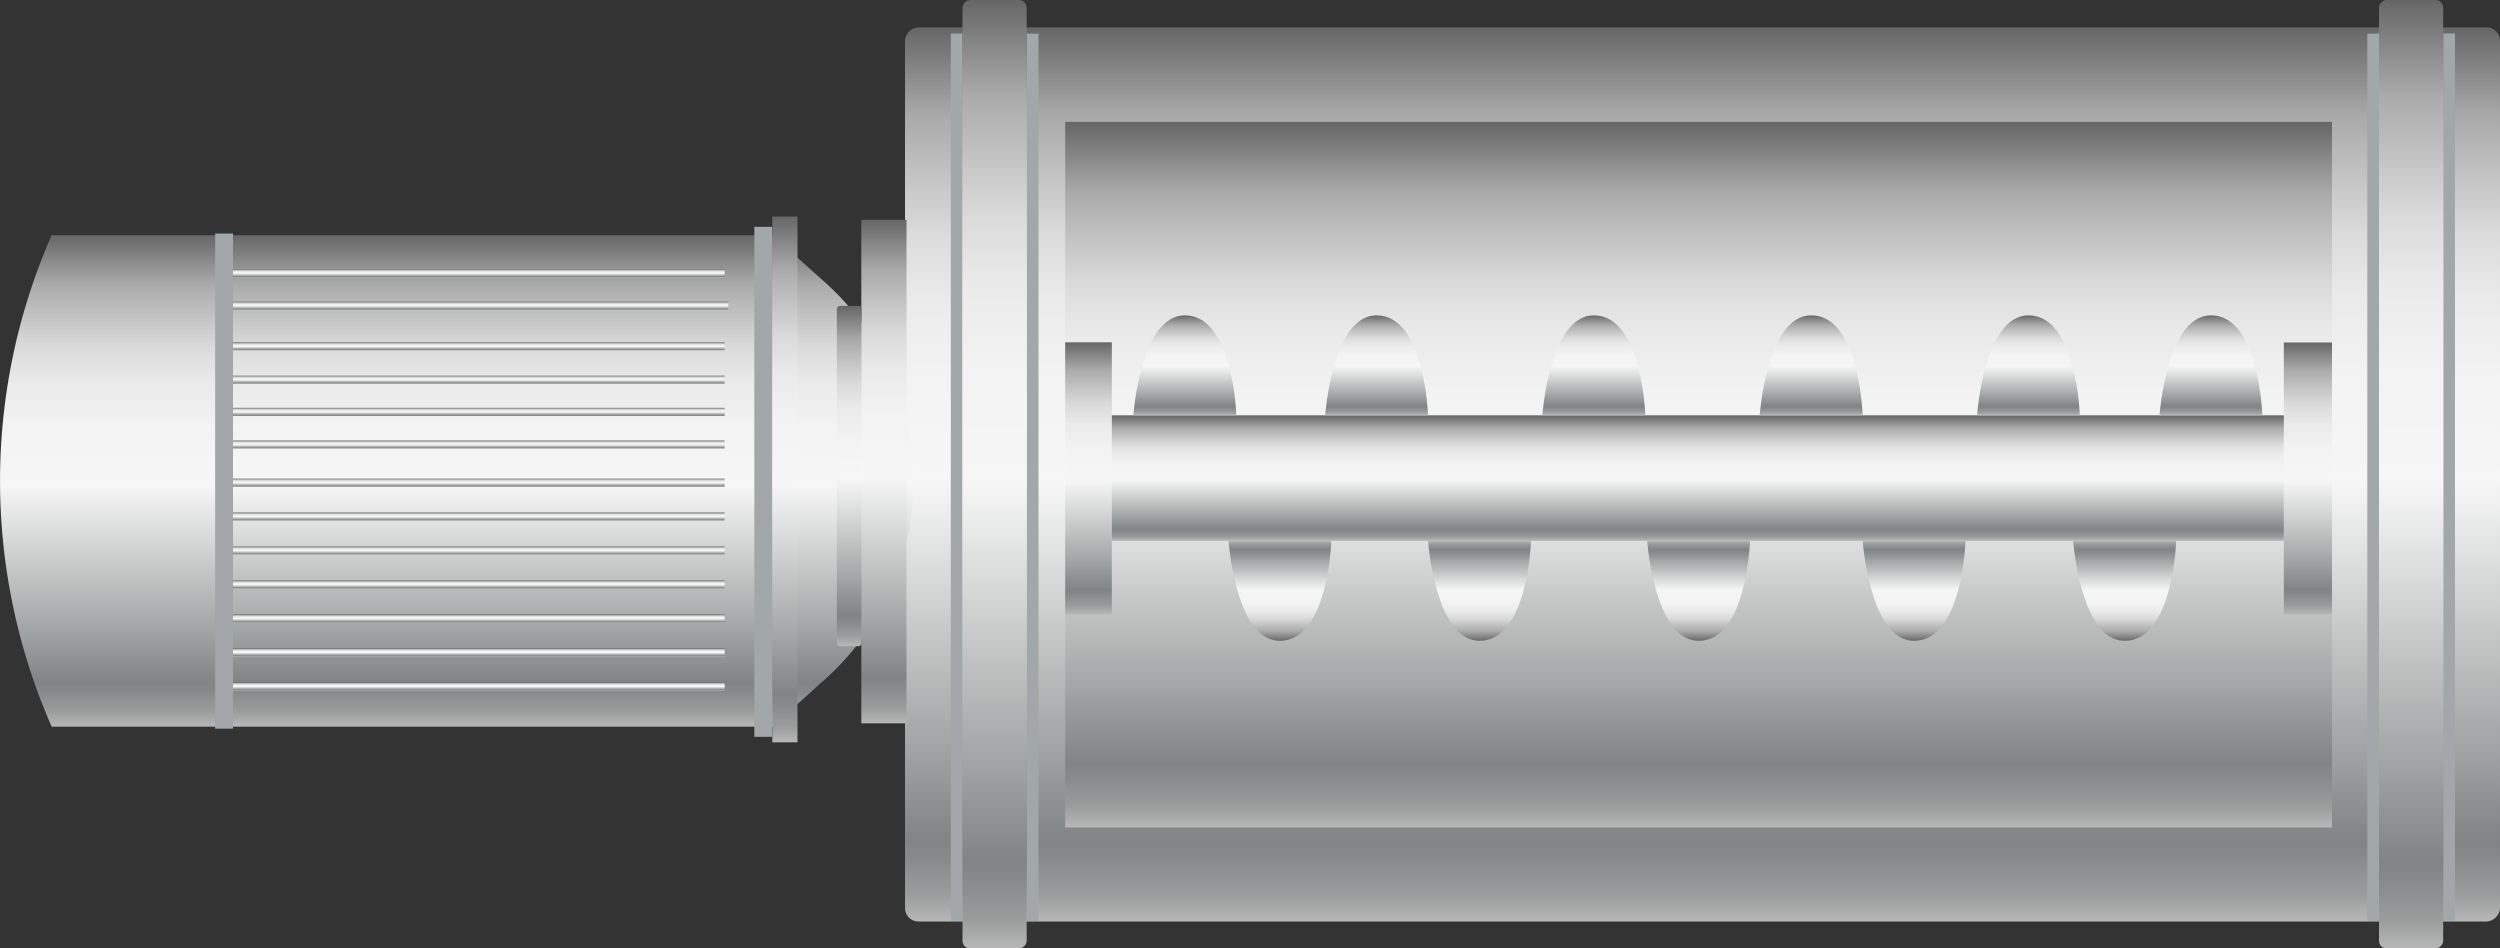<svg xmlns="http://www.w3.org/2000/svg" xmlns:xlink="http://www.w3.org/1999/xlink" viewBox="0 0 150 56.91">
    <rect x="0" y="0" width="150" height="56.91" fill="#333333" stroke="none"/>
    <defs>
        <style>
            .cls-1 {
                fill: url(#未命名的渐变_143);
            }

            .cls-2 {
                fill: url(#未命名的渐变_143-2);
            }

            .cls-3 {
                fill: url(#未命名的渐变_143-3);
            }

            .cls-4 {
                fill: url(#未命名的渐变_143-4);
            }

            .cls-5 {
                fill: url(#未命名的渐变_143-5);
            }

            .cls-6 {
                fill: url(#未命名的渐变_143-6);
            }

            .cls-7 {
                fill: #a2a7a9;
            }

            .cls-8 {
                fill: url(#未命名的渐变_143-7);
            }

            .cls-9 {
                fill: url(#未命名的渐变_143-8);
            }

            .cls-10 {
                fill: url(#未命名的渐变_143-9);
            }

            .cls-11 {
                fill: url(#未命名的渐变_143-10);
            }

            .cls-12 {
                fill: url(#未命名的渐变_143-11);
            }

            .cls-13 {
                fill: url(#未命名的渐变_143-12);
            }

            .cls-14 {
                fill: url(#未命名的渐变_143-13);
            }

            .cls-15 {
                fill: url(#未命名的渐变_143-14);
            }

            .cls-16 {
                fill: url(#未命名的渐变_143-15);
            }

            .cls-17 {
                fill: url(#未命名的渐变_143-16);
            }

            .cls-18 {
                fill: url(#未命名的渐变_143-17);
            }

            .cls-19 {
                fill: url(#未命名的渐变_143-18);
            }

            .cls-20 {
                fill: url(#未命名的渐变_143-19);
            }

            .cls-21 {
                fill: url(#未命名的渐变_143-20);
            }

            .cls-22 {
                fill: url(#未命名的渐变_143-21);
            }

            .cls-23 {
                fill: url(#未命名的渐变_143-22);
            }

            .cls-24 {
                fill: url(#未命名的渐变_143-23);
            }

            .cls-25 {
                fill: url(#未命名的渐变_143-24);
            }

            .cls-26 {
                fill: url(#未命名的渐变_143-25);
            }

            .cls-27 {
                fill: url(#未命名的渐变_143-26);
            }

            .cls-28 {
                fill: url(#未命名的渐变_143-27);
            }

            .cls-29 {
                fill: url(#未命名的渐变_143-28);
            }

            .cls-30 {
                fill: url(#未命名的渐变_143-29);
            }

            .cls-31 {
                fill: url(#未命名的渐变_143-30);
            }

            .cls-32 {
                fill: url(#未命名的渐变_143-31);
            }

            .cls-33 {
                fill: url(#未命名的渐变_143-32);
            }

            .cls-34 {
                fill: url(#未命名的渐变_143-33);
            }

            .cls-35 {
                fill: url(#未命名的渐变_143-34);
            }

            .cls-36 {
                fill: url(#未命名的渐变_143-35);
            }

            .cls-37 {
                opacity: 0.2;
            }
        </style>
        <linearGradient id="未命名的渐变_143" x1="102.15" y1="55.3" x2="102.15" y2="1.65"
            gradientTransform="translate(130.62 -73.68) rotate(90)" gradientUnits="userSpaceOnUse">
            <stop offset="0" stop-color="#b7b7b7" />
            <stop offset="0.03" stop-color="#9b9d9d" />
            <stop offset="0.07" stop-color="#878b8b" />
            <stop offset="0.09" stop-color="#808484" />
            <stop offset="0.2" stop-color="#a3a6a6" />
            <stop offset="0.49" stop-color="#f6f6f6" />
            <stop offset="0.61" stop-color="#f3f3f3" />
            <stop offset="0.7" stop-color="#eaeaea" />
            <stop offset="0.77" stop-color="#dbdbdb" />
            <stop offset="0.83" stop-color="#c5c5c5" />
            <stop offset="0.9" stop-color="#aaa" />
            <stop offset="0.95" stop-color="#888" />
            <stop offset="1" stop-color="#666" />
        </linearGradient>
        <linearGradient id="未命名的渐变_143-2" x1="101.92" y1="49.65" x2="101.92" y2="7.31"
            gradientTransform="translate(130.4 -73.43) rotate(90)" xlink:href="#未命名的渐变_143" />
        <linearGradient id="未命名的渐变_143-3" x1="152.22" y1="-292.11" x2="181.72" y2="-292.11"
            gradientTransform="translate(319.53 195.82) rotate(-90)" xlink:href="#未命名的渐变_143" />
        <linearGradient id="未命名的渐变_143-4" x1="47.09" y1="44.54" x2="47.09" y2="13"
            gradientTransform="translate(75.86 -18.32) rotate(90)" xlink:href="#未命名的渐变_143" />
        <linearGradient id="未命名的渐变_143-5" x1="53.03" y1="43.4" x2="53.03" y2="13.19"
            gradientTransform="translate(81.33 -24.74) rotate(90)" xlink:href="#未命名的渐变_143" />
        <linearGradient id="未命名的渐变_143-6" x1="50.94" y1="38.76" x2="50.94" y2="18.35"
            gradientTransform="translate(79.5 -22.39) rotate(90)" xlink:href="#未命名的渐变_143" />
        <linearGradient id="未命名的渐变_143-7" x1="65.31" y1="36.86" x2="65.31" y2="20.54"
            gradientTransform="translate(94.01 -36.61) rotate(90)" xlink:href="#未命名的渐变_143" />
        <linearGradient id="未命名的渐变_143-8" x1="138.48" y1="36.86" x2="138.48" y2="20.54"
            gradientTransform="translate(167.18 -109.77) rotate(90)" xlink:href="#未命名的渐变_143" />
        <linearGradient id="未命名的渐变_143-9" x1="59.68" y1="56.91" x2="59.68" y2="0"
            gradientTransform="translate(88.13 -31.22) rotate(90)" xlink:href="#未命名的渐变_143" />
        <linearGradient id="未命名的渐变_143-10" x1="144.67" y1="56.91" x2="144.67" y2="0"
            gradientTransform="translate(173.12 -116.21) rotate(90)" xlink:href="#未命名的渐变_143" />
        <linearGradient id="未命名的渐变_143-11" x1="154.39" y1="-290.91" x2="154.88" y2="-290.91"
            gradientTransform="translate(319.53 195.82) rotate(-90)" xlink:href="#未命名的渐变_143" />
        <linearGradient id="未命名的渐变_143-12" x1="156.43" y1="-290.91" x2="156.92" y2="-290.91"
            gradientTransform="translate(319.53 195.82) rotate(-90)" xlink:href="#未命名的渐变_143" />
        <linearGradient id="未命名的渐变_143-13" x1="158.46" y1="-290.91" x2="158.96" y2="-290.91"
            gradientTransform="translate(319.53 195.82) rotate(-90)" xlink:href="#未命名的渐变_143" />
        <linearGradient id="未命名的渐变_143-14" x1="160.5" y1="-290.91" x2="160.99" y2="-290.91"
            gradientTransform="translate(319.53 195.82) rotate(-90)" xlink:href="#未命名的渐变_143" />
        <linearGradient id="未命名的渐变_143-15" x1="162.54" y1="-290.91" x2="163.03" y2="-290.91"
            gradientTransform="translate(319.53 195.82) rotate(-90)" xlink:href="#未命名的渐变_143" />
        <linearGradient id="未命名的渐变_143-16" x1="164.58" y1="-290.91" x2="165.07" y2="-290.91"
            gradientTransform="translate(319.53 195.82) rotate(-90)" xlink:href="#未命名的渐变_143" />
        <linearGradient id="未命名的渐变_143-17" x1="166.61" y1="-290.91" x2="167.1" y2="-290.91"
            gradientTransform="translate(319.53 195.82) rotate(-90)" xlink:href="#未命名的渐变_143" />
        <linearGradient id="未命名的渐变_143-18" x1="168.9" y1="-290.91" x2="169.39" y2="-290.91"
            gradientTransform="translate(319.53 195.82) rotate(-90)" xlink:href="#未命名的渐变_143" />
        <linearGradient id="未命名的渐变_143-19" x1="170.86" y1="-290.91" x2="171.35" y2="-290.91"
            gradientTransform="translate(319.53 195.82) rotate(-90)" xlink:href="#未命名的渐变_143" />
        <linearGradient id="未命名的渐变_143-20" x1="172.79" y1="-290.91" x2="173.28" y2="-290.91"
            gradientTransform="translate(319.53 195.82) rotate(-90)" xlink:href="#未命名的渐变_143" />
        <linearGradient id="未命名的渐变_143-21" x1="174.79" y1="-290.91" x2="175.28" y2="-290.91"
            gradientTransform="translate(319.53 195.82) rotate(-90)" xlink:href="#未命名的渐变_143" />
        <linearGradient id="未命名的渐变_143-22" x1="177.23" y1="-290.69" x2="177.72" y2="-290.69"
            gradientTransform="translate(319.53 195.82) rotate(-90)" xlink:href="#未命名的渐变_143" />
        <linearGradient id="未命名的渐变_143-23" x1="179.18" y1="-290.91" x2="179.67" y2="-290.91"
            gradientTransform="translate(319.53 195.82) rotate(-90)" xlink:href="#未命名的渐变_143" />
        <linearGradient id="未命名的渐变_143-24" x1="101.87" y1="32.45" x2="101.87" y2="24.92"
            gradientTransform="matrix(1, 0, 0, 1, 0, 0)" xlink:href="#未命名的渐变_143" />
        <linearGradient id="未命名的渐变_143-25" x1="71.1" y1="24.92" x2="71.1" y2="18.89"
            gradientTransform="matrix(1, 0, 0, 1, 0, 0)" xlink:href="#未命名的渐变_143" />
        <linearGradient id="未命名的渐变_143-26" x1="76.79" y1="-137.52" x2="76.79" y2="-143.55"
            gradientTransform="matrix(1, 0, 0, -1, 0, -105.07)" xlink:href="#未命名的渐变_143" />
        <linearGradient id="未命名的渐变_143-27" x1="88.77" y1="-137.52" x2="88.77" y2="-143.55"
            gradientTransform="matrix(1, 0, 0, -1, 0, -105.07)" xlink:href="#未命名的渐变_143" />
        <linearGradient id="未命名的渐变_143-28" x1="101.92" y1="-137.52" x2="101.92" y2="-143.55"
            gradientTransform="matrix(1, 0, 0, -1, 0, -105.07)" xlink:href="#未命名的渐变_143" />
        <linearGradient id="未命名的渐变_143-29" x1="114.84" y1="-137.52" x2="114.84" y2="-143.55"
            gradientTransform="matrix(1, 0, 0, -1, 0, -105.07)" xlink:href="#未命名的渐变_143" />
        <linearGradient id="未命名的渐变_143-30" x1="127.48" y1="-137.52" x2="127.48" y2="-143.55"
            gradientTransform="matrix(1, 0, 0, -1, 0, -105.07)" xlink:href="#未命名的渐变_143" />
        <linearGradient id="未命名的渐变_143-31" x1="132.66" y1="24.92" x2="132.66" y2="18.89"
            gradientTransform="matrix(1, 0, 0, 1, 0, 0)" xlink:href="#未命名的渐变_143" />
        <linearGradient id="未命名的渐变_143-32" x1="121.71" y1="24.92" x2="121.71" y2="18.89"
            gradientTransform="matrix(1, 0, 0, 1, 0, 0)" xlink:href="#未命名的渐变_143" />
        <linearGradient id="未命名的渐变_143-33" x1="108.67" y1="24.92" x2="108.67" y2="18.89"
            gradientTransform="matrix(1, 0, 0, 1, 0, 0)" xlink:href="#未命名的渐变_143" />
        <linearGradient id="未命名的渐变_143-34" x1="95.63" y1="24.92" x2="95.63" y2="18.89"
            gradientTransform="matrix(1, 0, 0, 1, 0, 0)" xlink:href="#未命名的渐变_143" />
        <linearGradient id="未命名的渐变_143-35" x1="82.59" y1="24.92" x2="82.59" y2="18.89"
            gradientTransform="matrix(1, 0, 0, 1, 0, 0)" xlink:href="#未命名的渐变_143" />
    </defs>
    <title>Screw-type mixer（螺旋式搅拌机）</title>
    <g id="图层_2" data-name="图层 2">
        <g id="图层_22" data-name="图层 22">
            <g id="Screw-type_mixer_螺旋式搅拌机_" data-name="Screw-type mixer（螺旋式搅拌机）">
                <rect class="cls-1" x="75.33" y="-19.38" width="53.65" height="95.7" rx="0.8"
                    transform="translate(73.68 130.62) rotate(-90)" />
                <rect class="cls-2" x="80.75" y="-9.52" width="42.34" height="76.01"
                    transform="translate(73.43 130.4) rotate(-90)" />
                <path class="cls-3"
                    d="M46.35,14.11l2.89,2.6a16,16,0,0,1,0,24.28L46.35,43.6H3.1a36.64,36.64,0,0,1,0-29.49H46.35Z" />
                <rect class="cls-4" x="31.32" y="28.02" width="31.55" height="1.51"
                    transform="translate(18.32 75.86) rotate(-90)" />
                <rect class="cls-5" x="37.93" y="26.94" width="30.21" height="2.71"
                    transform="translate(24.74 81.33) rotate(-90)" />
                <rect class="cls-6" x="40.73" y="27.82" width="20.42" height="1.48" rx="0.18"
                    transform="translate(22.39 79.5) rotate(-90)" />
                <rect class="cls-7" x="30.5" y="28.37" width="30.6" height="1.07"
                    transform="translate(16.89 74.71) rotate(-90)" />
                <rect class="cls-8" x="57.15" y="27.3" width="16.32" height="2.8"
                    transform="translate(36.61 94.01) rotate(-90)" />
                <rect class="cls-9" x="130.31" y="27.26" width="16.32" height="2.89"
                    transform="translate(109.77 167.18) rotate(-90)" />
                <rect class="cls-7" x="30.79" y="28.28" width="53.23" height="0.7"
                    transform="translate(28.77 86.03) rotate(-90)" />
                <rect class="cls-7" x="35.34" y="28.28" width="53.23" height="0.7"
                    transform="translate(33.33 90.59) rotate(-90)" />
                <rect class="cls-10" x="31.22" y="26.53" width="56.91" height="3.85" rx="0.46"
                    transform="translate(31.22 88.13) rotate(-90)" />
                <rect class="cls-7" x="115.77" y="28.28" width="53.23" height="0.7"
                    transform="translate(113.76 171.02) rotate(-90)" />
                <rect class="cls-7" x="120.33" y="28.28" width="53.23" height="0.7"
                    transform="translate(118.32 175.57) rotate(-90)" />
                <rect class="cls-11" x="116.21" y="26.53" width="56.91" height="3.85" rx="0.46"
                    transform="translate(116.21 173.12) rotate(-90)" />
                <rect class="cls-12" x="13.76" y="40.94" width="29.72" height="0.49" />
                <rect class="cls-13" x="13.76" y="38.9" width="29.72" height="0.49" />
                <rect class="cls-14" x="13.76" y="36.86" width="29.72" height="0.49" />
                <rect class="cls-15" x="13.76" y="34.83" width="29.72" height="0.49" />
                <rect class="cls-16" x="13.76" y="32.79" width="29.72" height="0.49" />
                <rect class="cls-17" x="13.76" y="30.75" width="29.72" height="0.49" />
                <rect class="cls-18" x="13.76" y="28.72" width="29.72" height="0.49" />
                <rect class="cls-19" x="13.76" y="26.43" width="29.72" height="0.49" />
                <rect class="cls-20" x="13.76" y="24.47" width="29.72" height="0.49" />
                <rect class="cls-21" x="13.76" y="22.54" width="29.72" height="0.49" />
                <rect class="cls-22" x="13.76" y="20.54" width="29.72" height="0.49" />
                <rect class="cls-23" x="13.98" y="18.1" width="29.72" height="0.49" />
                <rect class="cls-24" x="13.76" y="16.15" width="29.72" height="0.49" />
                <rect class="cls-7" x="-1.41" y="28.34" width="29.71" height="1.07"
                    transform="translate(-15.43 42.31) rotate(-90)" />
                <rect class="cls-25" x="66.71" y="24.92" width="70.32" height="7.53" />
                <path class="cls-26" d="M68,24.92h6.18s-.18-6-3.09-6c-2.67,0-3.09,6-3.09,6" />
                <path class="cls-27" d="M73.71,32.45h6.17s-.18,6-3.09,6c-2.66,0-3.08-6-3.08-6" />
                <path class="cls-28" d="M85.68,32.45h6.18s-.18,6-3.09,6c-2.66,0-3.09-6-3.09-6" />
                <path class="cls-29" d="M98.83,32.45H105s-.18,6-3.08,6c-2.67,0-3.09-6-3.09-6" />
                <path class="cls-30" d="M111.76,32.45h6.17s-.18,6-3.09,6c-2.66,0-3.08-6-3.08-6" />
                <path class="cls-31" d="M124.39,32.45h6.18s-.18,6-3.09,6c-2.66,0-3.09-6-3.09-6" />
                <path class="cls-32" d="M129.57,24.92h6.17s-.18-6-3.08-6c-2.67,0-3.09,6-3.09,6" />
                <path class="cls-33" d="M118.62,24.92h6.17s-.18-6-3.08-6c-2.67,0-3.09,6-3.09,6" />
                <path class="cls-34" d="M105.58,24.92h6.18s-.18-6-3.09-6c-2.66,0-3.09,6-3.09,6" />
                <path class="cls-35" d="M92.54,24.92h6.18s-.18-6-3.09-6c-2.66,0-3.09,6-3.09,6" />
                <path class="cls-36" d="M79.51,24.92h6.17s-.18-6-3.09-6c-2.66,0-3.08,6-3.08,6" />
                
            </g>
        </g>
    </g>
</svg>